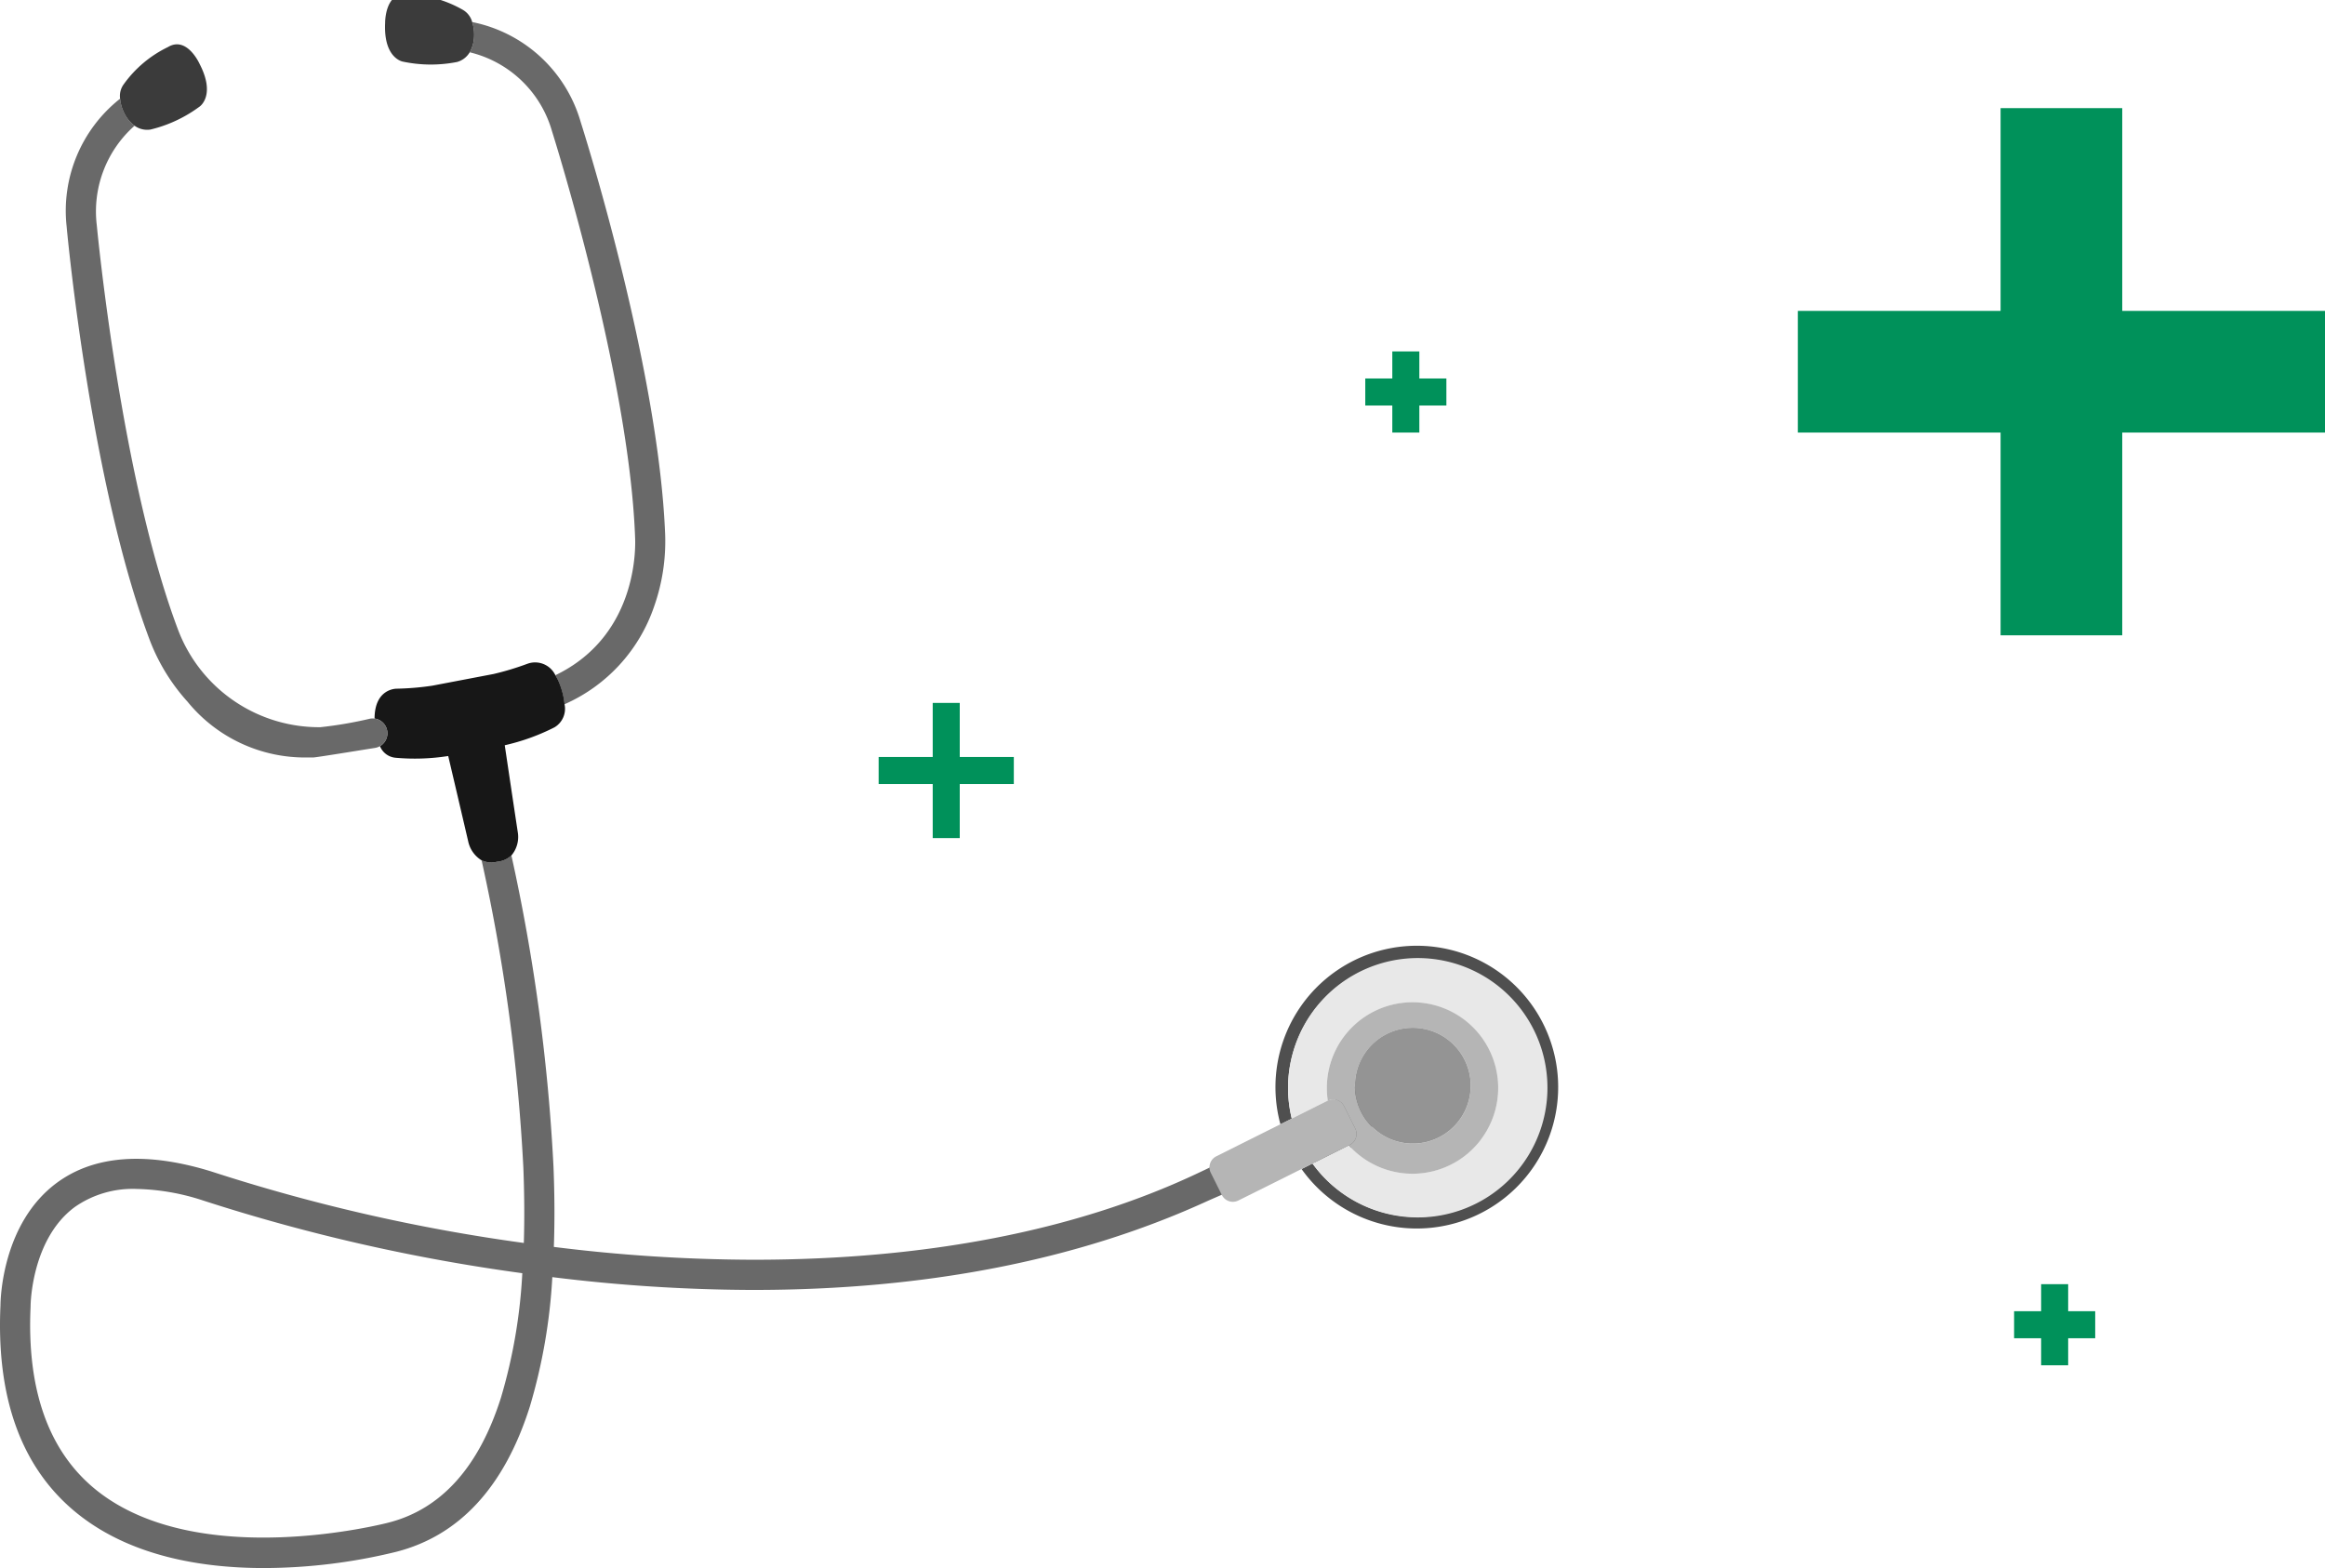 <svg xmlns="http://www.w3.org/2000/svg" xmlns:xlink="http://www.w3.org/1999/xlink" width="172" height="116" viewBox="0 0 172 116">
  <defs>
    <clipPath id="clip-path">
      <rect id="사각형_17559" data-name="사각형 17559" width="116" height="116" transform="translate(0 0.429)" fill="none"/>
    </clipPath>
  </defs>
  <g id="그룹_17040" data-name="그룹 17040" transform="translate(15278 -895.429)">
    <g id="그룹_17034" data-name="그룹 17034" transform="translate(-15278 895)">
      <g id="그룹_17033" data-name="그룹 17033" transform="translate(0 0)" clip-path="url(#clip-path)">
        <path id="패스_19118" data-name="패스 19118" d="M104.914,408.686c-.042-.021-2.725,1.09-2.725,1.09s-2.376,2.745-13.765,8.075c-8.823,4.133-19.87,6.314-32.656,6.314H55.5a120.922,120.922,0,0,1-14.526-.948q.1-2.823-.028-5.968a139.112,139.112,0,0,0-3.111-22.989,1.774,1.774,0,0,1-1.054.463h0a1.688,1.688,0,0,1-1.152-.106,136.636,136.636,0,0,1,3.088,22.721q.116,2.943.036,5.586A132.938,132.938,0,0,1,15.68,417.65l-.043-.014c-4.821-1.488-8.669-1.2-11.436.842C.175,421.457.039,427.037.035,427.555c-.318,6.914,1.593,12.089,5.681,15.38,3.946,3.177,9.228,4.038,13.8,4.038a41.462,41.462,0,0,0,9.795-1.2c4.691-1.2,8.02-4.822,9.895-10.771a41.466,41.466,0,0,0,1.655-9.55,122.913,122.913,0,0,0,14.576.947h.324c12.639,0,23.847-2.174,33.317-6.464,11.8-5.344,10.061-.409,16.22-12.118-.08-.015-.3.91-.38.872Zm-67.84,25.642c-1.627,5.164-4.426,8.286-8.332,9.284-.14.037-14.079,3.667-21.632-2.419-3.5-2.824-5.135-7.386-4.846-13.559v-.053c0-.049.045-4.94,3.273-7.318a7.48,7.48,0,0,1,4.553-1.335,16.753,16.753,0,0,1,4.868.833,135.927,135.927,0,0,0,23.682,5.4,39.437,39.437,0,0,1-1.568,9.17" transform="translate(-0.001 -330.544)" fill="#696969"/>
        <path id="패스_19119" data-name="패스 19119" d="M225.13,63.406a12.2,12.2,0,0,0,6.645-7.284,14.477,14.477,0,0,0,.8-5.243c-.477-12.309-6.014-29.81-6.25-30.549l-.007-.022a10.5,10.5,0,0,0-8.02-7.37,2.99,2.99,0,0,1,.144.954,2.549,2.549,0,0,1-.325,1.283,8.364,8.364,0,0,1,6.087,5.842c.165.523,5.686,18.079,6.143,29.962l0,.035c.021.31.409,7.223-5.9,10.246a3.969,3.969,0,0,1,.364.77,5.3,5.3,0,0,1,.313,1.374" transform="translate(-183.367 -10.878)" fill="#696969"/>
        <path id="패스_19120" data-name="패스 19120" d="M182.989,325.023h0a1.774,1.774,0,0,0,1.054-.463,2.123,2.123,0,0,0,.471-1.741c-.365-2.4-.961-6.414-.961-6.414a15.887,15.887,0,0,0,3.679-1.326,1.6,1.6,0,0,0,.744-1.708,5.3,5.3,0,0,0-.313-1.374,3.978,3.978,0,0,0-.364-.77,1.66,1.66,0,0,0-2.056-.855,20.659,20.659,0,0,1-2.519.762l-4.53.864a20.69,20.69,0,0,1-2.622.223s-1.642-.054-1.651,2.209a1.1,1.1,0,0,1,.4,2.041,1.376,1.376,0,0,0,1.142.858,15.886,15.886,0,0,0,3.908-.128s.928,3.947,1.478,6.315a2.174,2.174,0,0,0,.988,1.4,1.687,1.687,0,0,0,1.152.106" transform="translate(-146.212 -260.844)" fill="#171717"/>
        <path id="패스_19121" data-name="패스 19121" d="M54.5,95.39a1.1,1.1,0,0,0-1.282-1.014,29.73,29.73,0,0,1-3.681.631,11.16,11.16,0,0,1-10.5-7.135l-.013-.036c-4.215-11.124-5.979-29.448-6.029-29.986a8.466,8.466,0,0,1,2.8-7.34,2.568,2.568,0,0,1-.8-1.009,2.91,2.91,0,0,1-.271-.991,10.566,10.566,0,0,0-3.951,9.511l0,.023c.072.773,1.8,19.047,6.16,30.567a14.482,14.482,0,0,0,2.782,4.516,11.212,11.212,0,0,0,8.86,4.12H49c.223,0,3.025-.462,4.568-.705A1.1,1.1,0,0,0,54.5,95.39" transform="translate(-25.837 -40.782)" fill="#696969"/>
        <path id="패스_19122" data-name="패스 19122" d="M56.8,29.315a1.583,1.583,0,0,0,1.178.283,10.031,10.031,0,0,0,3.635-1.7s1.212-.808,0-3.15c0,0-.934-2.1-2.342-1.252A8.638,8.638,0,0,0,56,26.246a1.463,1.463,0,0,0-.271,1.069,2.91,2.91,0,0,0,.271.991,2.568,2.568,0,0,0,.8,1.009" transform="translate(-46.845 -19.586)" fill="#3b3b3b"/>
        <path id="패스_19123" data-name="패스 19123" d="M185.378,3.014a2.994,2.994,0,0,0-.144-.954,1.483,1.483,0,0,0-.715-.918A8.638,8.638,0,0,0,180.4.01c-1.634-.184-1.607,2.114-1.607,2.114-.125,2.634,1.313,2.863,1.313,2.863a10.03,10.03,0,0,0,4.011.026,1.58,1.58,0,0,0,.934-.717,2.548,2.548,0,0,0,.326-1.283" transform="translate(-150.302 0.001)" fill="#3b3b3b"/>
        <path id="패스_19124" data-name="패스 19124" d="M10.454,0a10.453,10.453,0,0,0-6.4,18.719l.417-.837a9.535,9.535,0,1,1,3.221,1.727l-.4.812A10.455,10.455,0,1,0,10.454,0" transform="matrix(0.799, 0.602, -0.602, 0.799, 102.755, 66.206)" fill="#4f4f4f"/>
        <path id="패스_19125" data-name="패스 19125" d="M4.857,14.343a6.334,6.334,0,1,1,3.233,1.7L6.753,18.731A9.59,9.59,0,1,0,3.531,17l1.322-2.655,0-.006" transform="matrix(0.799, 0.602, -0.602, 0.799, 102.979, 67.472)" fill="#e8e8e8"/>
        <path id="패스_19126" data-name="패스 19126" d="M12.672,6.336A6.336,6.336,0,1,0,1.9,10.854a.905.905,0,0,1,1.207-.4l1.653.823a.906.906,0,0,1,.406,1.211l-.034.068a6.335,6.335,0,0,0,7.543-6.22m-10.7-.152a4.281,4.281,0,1,1,4.281,4.281A4.281,4.281,0,0,1,1.973,6.184" transform="matrix(0.799, 0.602, -0.602, 0.799, 103.244, 72.041)" fill="#b5b5b5"/>
        <path id="패스_19127" data-name="패스 19127" d="M7.437,2.2l.034-.068A.906.906,0,0,0,7.064.917L5.411.094A.905.905,0,0,0,4.2.494L4.2.5,2.878,3.155l-.417.837L.094,8.749A.911.911,0,0,0,.5,9.961l1.653.823a.907.907,0,0,0,1.211-.406L5.7,5.694l.4-.812Z" transform="matrix(0.799, 0.602, -0.602, 0.799, 95.166, 78.925)" fill="#b5b5b5"/>
        <path id="패스_19128" data-name="패스 19128" d="M8.562,4.281A4.281,4.281,0,1,0,4.281,8.562,4.281,4.281,0,0,0,8.562,4.281" transform="matrix(0.799, 0.602, -0.602, 0.799, 103.674, 74.748)" fill="#949494"/>
      </g>
    </g>
    <g id="그룹_17035" data-name="그룹 17035" transform="translate(-15144.948 903.624)">
      <rect id="사각형_17560" data-name="사각형 17560" width="39" height="9" transform="translate(-0.052 14.804)" fill="#00915a"/>
      <rect id="사각형_17561" data-name="사각형 17561" width="39" height="9" transform="translate(23.948 -0.196) rotate(90)" fill="#00915a"/>
    </g>
    <g id="그룹_17037" data-name="그룹 17037" transform="translate(-15213.318 946.746)">
      <rect id="사각형_17560-2" data-name="사각형 17560" width="10" height="2" transform="translate(0.319 4.683)" fill="#00915a"/>
      <rect id="사각형_17561-2" data-name="사각형 17561" width="10" height="2" transform="translate(6.319 0.683) rotate(90)" fill="#00915a"/>
    </g>
    <g id="그룹_17039" data-name="그룹 17039" transform="translate(-15187.445 920.873)">
      <rect id="사각형_17560-3" data-name="사각형 17560" width="6" height="2" transform="translate(10.446 2.555)" fill="#00915a"/>
      <rect id="사각형_17561-3" data-name="사각형 17561" width="6" height="2" transform="translate(14.446 0.555) rotate(90)" fill="#00915a"/>
    </g>
    <g id="그룹_17038" data-name="그룹 17038" transform="translate(-15129.231 989.868)">
      <rect id="사각형_17560-4" data-name="사각형 17560" width="6" height="2" transform="translate(0.231 2.561)" fill="#00915a"/>
      <rect id="사각형_17561-4" data-name="사각형 17561" width="6" height="2" transform="translate(4.231 0.561) rotate(90)" fill="#00915a"/>
    </g>
  </g>
</svg>
